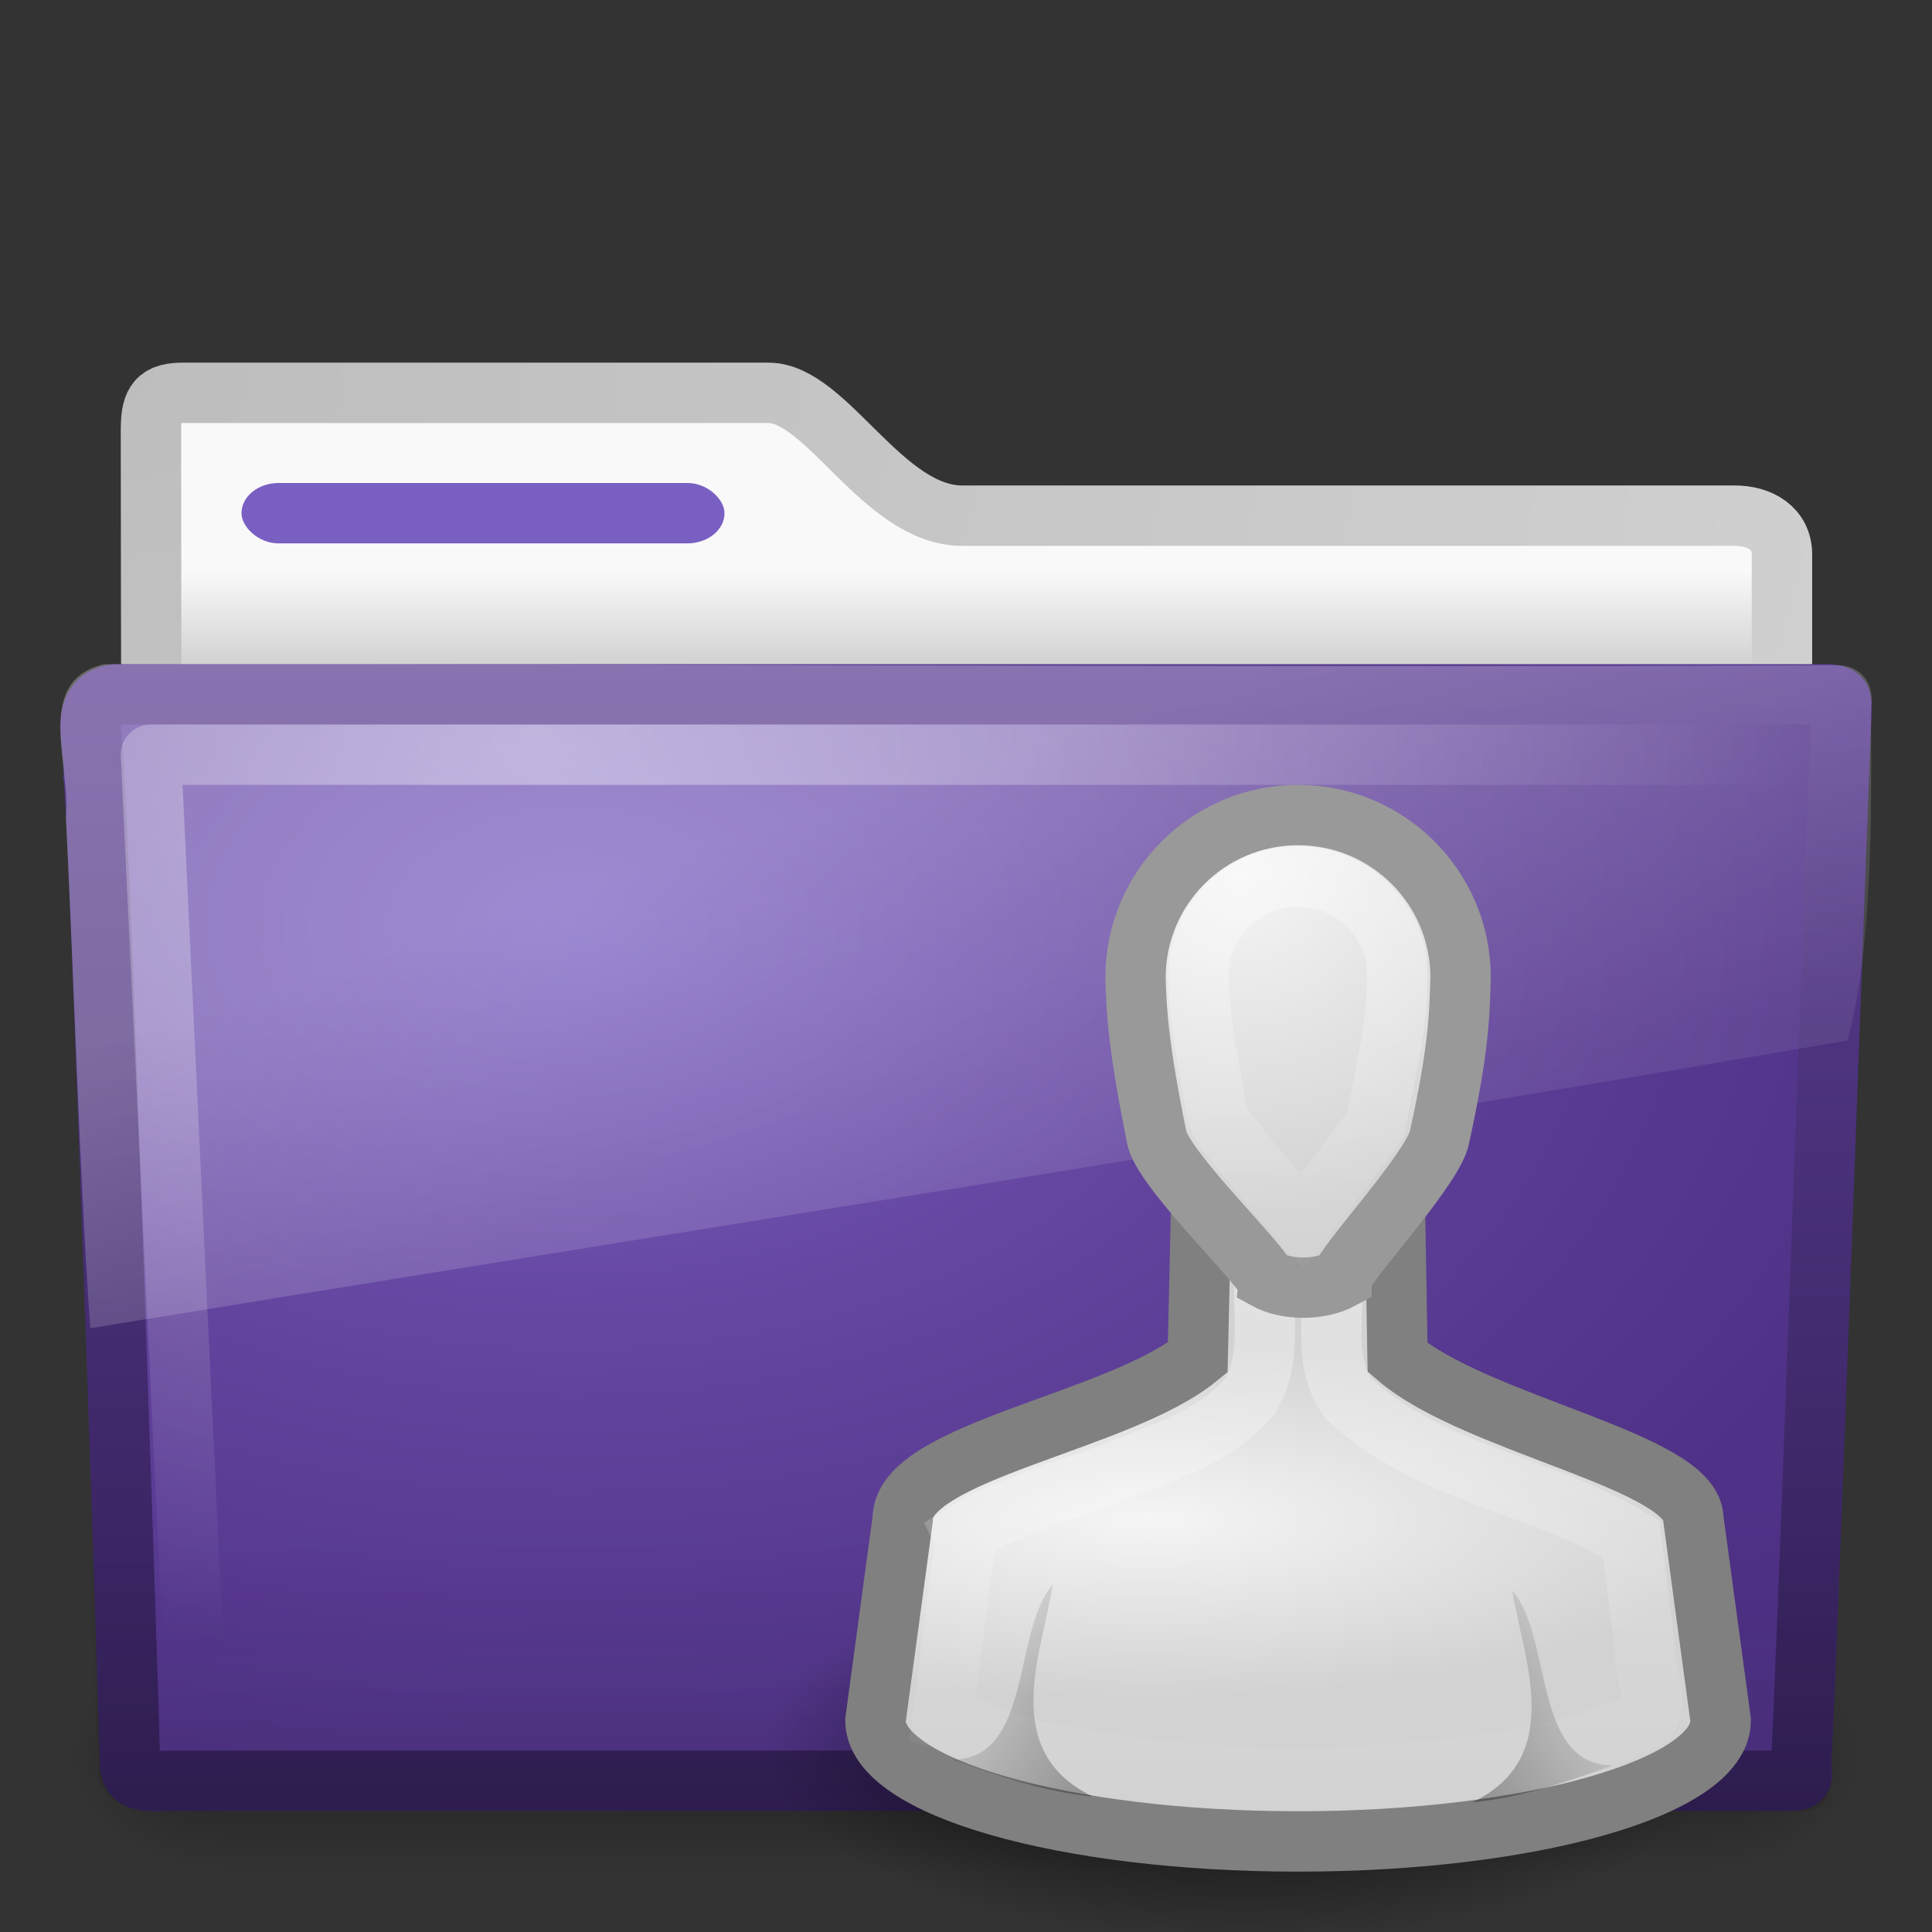 <?xml version="1.0" encoding="UTF-8" standalone="no"?>
<!-- Created with Inkscape (http://www.inkscape.org/) -->
<svg id="svg4188" xmlns="http://www.w3.org/2000/svg" height="32" width="32" version="1.0" xmlns:xlink="http://www.w3.org/1999/xlink">
 <rect width="100%" height="100%" fill="#333333" stroke="none"/>
 <defs id="defs4190">
  <radialGradient id="radialGradient2739" gradientUnits="userSpaceOnUse" cy="41.5" cx="32" gradientTransform="matrix(.378 0 0 .151 8.503 22.73)" r="21">
   <stop id="stop5062-9" offset="0"/>
   <stop id="stop5064-1" style="stop-opacity:0" offset="1"/>
  </radialGradient>
  <radialGradient id="radialGradient2713" xlink:href="#linearGradient6954" gradientUnits="userSpaceOnUse" cy="36.978" cx="70.716" gradientTransform="matrix(.621 0 0 .185 -24.895 18.332)" r="16"/>
  <linearGradient id="linearGradient2710" y2="43.309" xlink:href="#linearGradient3341" gradientUnits="userSpaceOnUse" x2="30" gradientTransform="matrix(.452 0 0 .445 7.952 10.685)" y1="21.687" x1="29.968"/>
  <linearGradient id="linearGradient6954">
   <stop id="stop6960" style="stop-color:#f5f5f5" offset="0"/>
   <stop id="stop6962" style="stop-color:#d2d2d2" offset="1"/>
  </linearGradient>
  <radialGradient id="radialGradient2707" xlink:href="#linearGradient6954" gradientUnits="userSpaceOnUse" cy="20.644" cx="67.364" gradientTransform="matrix(.199 .673 -.717 .205 21.946 -35.063)" r="8"/>
  <linearGradient id="linearGradient2704" y2="37.438" xlink:href="#linearGradient5060-7" gradientUnits="userSpaceOnUse" x2="17" gradientTransform="matrix(.667 0 0 .381 4.09 13.299)" y1="39" x1="22"/>
  <linearGradient id="linearGradient3341">
   <stop id="stop3343" style="stop-color:#fff" offset="0"/>
   <stop id="stop3345" style="stop-color:#fff;stop-opacity:0" offset="1"/>
  </linearGradient>
  <linearGradient id="linearGradient2701" y2="26.283" xlink:href="#linearGradient3341" gradientUnits="userSpaceOnUse" x2="30" gradientTransform="matrix(.359 0 0 .384 10.73 11.387)" y1="6.781" x1="29.998"/>
  <linearGradient id="linearGradient5060-7">
   <stop id="stop5062-5" offset="0"/>
   <stop id="stop5064-4" style="stop-opacity:0" offset="1"/>
  </linearGradient>
  <linearGradient id="linearGradient2698" y2="37.438" xlink:href="#linearGradient5060-7" gradientUnits="userSpaceOnUse" x2="17" gradientTransform="matrix(-.667 0 0 .381 38.396 13.396)" y1="39" x1="22"/>
  <linearGradient id="linearGradient2457" y2="609.51" gradientUnits="userSpaceOnUse" x2="302.86" gradientTransform="matrix(.051 0 0 .016 -2.49 22.299)" y1="366.65" x1="302.86">
   <stop id="stop2667" style="stop-opacity:0" offset="0"/>
   <stop id="stop2669" offset=".5"/>
   <stop id="stop2671" style="stop-opacity:0" offset="1"/>
  </linearGradient>
  <radialGradient id="radialGradient2459" gradientUnits="userSpaceOnUse" cy="486.65" cx="605.71" gradientTransform="matrix(.02 0 0 .016 16.388 22.299)" r="117.14">
   <stop id="stop2675" offset="0"/>
   <stop id="stop2677" style="stop-opacity:0" offset="1"/>
  </radialGradient>
  <radialGradient id="radialGradient2461" gradientUnits="userSpaceOnUse" cy="486.65" cx="605.71" gradientTransform="matrix(-.02 0 0 .016 15.601 22.299)" r="117.14">
   <stop id="stop2681" offset="0"/>
   <stop id="stop2683" style="stop-opacity:0" offset="1"/>
  </radialGradient>
  <linearGradient id="linearGradient2479" y2="33.955" gradientUnits="userSpaceOnUse" x2="15.215" gradientTransform="matrix(.652 0 0 .676 .36 .185)" y1="22.292" x1="11.566">
   <stop id="stop2687" style="stop-color:#fff;stop-opacity:.275" offset="0"/>
   <stop id="stop2689" style="stop-color:#fff;stop-opacity:.078" offset="1"/>
  </linearGradient>
  <radialGradient id="radialGradient2482" gradientUnits="userSpaceOnUse" cy="8.302" cx="7.265" gradientTransform="matrix(0 .739 -.998 0 17.149 6.854)" r="20.98">
   <stop id="stop2693" style="stop-color:#fff;stop-opacity:0.4" offset="0"/>
   <stop id="stop2695" style="stop-color:#fff;stop-opacity:0" offset="1"/>
  </radialGradient>
  <linearGradient id="linearGradient2485" y2="36.658" gradientUnits="userSpaceOnUse" x2="22.809" gradientTransform="matrix(.747 0 0 .655 -1.922 1.168)" y1="49.629" x1="22.935">
   <stop id="stop2661" style="stop-color:#0a0a0a;stop-opacity:.498" offset="0"/>
   <stop id="stop2663" style="stop-color:#0a0a0a;stop-opacity:0" offset="1"/>
  </linearGradient>
  <radialGradient id="radialGradient2488" gradientUnits="userSpaceOnUse" cy="14.113" cx="63.969" gradientTransform="matrix(1.008 -6.1246e-8 3.9794e-8 .654 -55.005 6.106)" r="23.097">
   <stop id="stop3618" style="stop-color:#795FC2" offset="0"/>
   <stop id="stop3270" style="stop-color:#62439D" offset=".5"/>
   <stop id="stop3620" style="stop-color:#4F3187" offset="1"/>
  </radialGradient>
  <linearGradient id="linearGradient2490" y2="10.826" gradientUnits="userSpaceOnUse" x2="82.453" gradientTransform="matrix(.644 0 0 .644 -34.103 .789)" y1="45.114" x1="82.453">
   <stop id="stop3624" style="stop-color:#321F57" offset="0"/>
   <stop id="stop3626" style="stop-color:#62439D" offset="1"/>
  </linearGradient>
  <linearGradient id="linearGradient2494" y2="16.19" gradientUnits="userSpaceOnUse" x2="62.989" gradientTransform="matrix(.642 0 0 .64 -32.15 1.011)" y1="13.183" x1="62.989">
   <stop id="stop6406" style="stop-color:#f9f9f9" offset="0"/>
   <stop id="stop6408" style="stop-color:#c9c9c9" offset="1"/>
  </linearGradient>
  <radialGradient id="radialGradient2496" gradientUnits="userSpaceOnUse" cy="5.017" cx="3" gradientTransform="matrix(0 1.097 -1.386 0 8.757 2.84)" r="21">
   <stop id="stop3486" style="stop-color:#bdbdbd" offset="0"/>
   <stop id="stop3488" style="stop-color:#d0d0d0" offset="1"/>
  </radialGradient>
 </defs>
 <g id="g2458" transform="translate(0 -1)">
  <rect id="rect2925" style="opacity:.3;fill:url(#linearGradient2457)" height="3.865" width="24.695" y="28.135" x="3.647"/>
  <path id="path2927" style="opacity:.3;fill:url(#radialGradient2459)" d="m28.342 28.135v3.865c1.021 0.007 2.469-0.866 2.469-1.933s-1.14-1.932-2.469-1.932z"/>
  <path id="path2929" style="opacity:.3;fill:url(#radialGradient2461)" d="m3.647 28.135v3.865c-1.022 0.007-2.47-0.866-2.47-1.933s1.14-1.932 2.47-1.932z"/>
 </g>
 <path id="path2882" style="stroke-linejoin:round;stroke:url(#radialGradient2496);stroke-linecap:round;fill:url(#linearGradient2494)" d="m3 6.507c-0.443 0.005-0.5 0.219-0.5 0.64 0 3.53 0.021 6.18 0 9.388 0.921 0 27.015-2.368 27.015-3.388v-3.966c0-0.421-0.356-0.645-0.799-0.64h-12.778c-1.314 0-2.245-2.034-3.209-2.034h-9.729z"/>
 <rect id="rect2892" style="display:block;fill:#795FC2" rx=".615" ry=".5" height="1" width="8" y="8" x="4"/>
 <path id="path2931" style="stroke-linejoin:round;stroke:url(#linearGradient2490);stroke-linecap:round;fill:url(#radialGradient2488)" d="m1.927 11.5c-0.691 0.08-0.322 0.903-0.377 1.365 0.08 0.299 0.598 15.718 0.598 16.248 0 0.46 0.227 0.382 0.801 0.382h26.398c0.619 0.014 0.488 0.007 0.488-0.389 0.045-0.203 0.64-16.979 0.663-17.244 0-0.279 0.058-0.362-0.305-0.362h-28.265z"/>
 <path id="path2933" style="opacity:.4;fill:url(#linearGradient2485)" d="m1.682 11h28.636c0.414 0 0.682 0.292 0.682 0.656l-0.674 17.712c0.01 0.459-0.136 0.641-0.617 0.632l-27.256-0.012c-0.413 0-0.831-0.271-0.831-0.634l-0.622-17.699c0-0.363 0.268-0.655 0.682-0.655z"/>
 <path id="path2935" style="stroke-linejoin:round;stroke:url(#radialGradient2482);stroke-linecap:round;fill:none" d="m29.5 12.5h-27c0.236 5 0.473 10 0.71 15"/>
 <path id="path2937" style="fill:url(#linearGradient2479)" d="m30.406 11.017c-9.48 0.05-19.201-0.03-28.682-0.015-1.177 0.278-0.543 1.667-0.633 2.549 0.145 2.815 0.21 5.642 0.404 8.449 9.774-1.597 19.498-3.115 29.101-4.766 0.508-1.749 0.372-4.905 0.398-5.544 0.051-0.457-0.245-0.68-0.588-0.673z"/>
 <path id="path3823-1" style="opacity:.8;fill:url(#radialGradient2739)" d="m28.563 28.996c-0.001 1.751-3.559 3.17-7.949 3.17-4.389 0-7.948-1.419-7.948-3.17 0-1.752 3.558-3.171 7.948-3.171s7.949 1.419 7.949 3.171z"/>
 <path id="path3766-9" style="stroke-width:1;stroke:#808080;fill:url(#radialGradient2713)" d="m19.899 19.813l-0.061 2.672c-1.314 1.075-4.891 1.558-4.886 2.672l-0.452 3.339c0 1.107 3.134 2.004 7 2.004s7-0.897 7-2.004l-0.452-3.339c-0.005-0.953-3.602-1.559-4.9-2.672l-0.047-2.672h-3.202z"/>
 <path id="path4094" style="opacity:.4;stroke:url(#linearGradient2710);fill:none" d="m20.962 20.887c-0.088 0.734 0.142 1.539-0.241 2.214-0.57 0.708-1.496 0.96-2.304 1.305-0.833 0.294-1.695 0.541-2.455 1.001 0.075 0.146-0.07 0.66-0.084 0.964-0.089 0.702-0.178 1.404-0.267 2.107 0.689 0.203 1.336 0.542 2.062 0.614 2.548 0.498 5.193 0.441 7.744-0.004 0.648-0.122 1.27-0.352 1.865-0.623 0.199-0.333-0.043-0.748-0.034-1.124-0.076-0.615-0.152-1.231-0.229-1.846-1.495-0.918-3.403-1.096-4.696-2.345-0.456-0.647-0.175-1.461-0.294-2.183-0.282-0.182-0.685-0.038-1.024-0.08h-0.032-0.011z"/>
 <path id="path3764-3" style="stroke-width:1;stroke:#999;fill:url(#radialGradient2707)" d="m21.5 13.5c-1.487 0-2.692 1.204-2.692 2.689 0.011 0.55 0.055 1.203 0.359 2.689 0.179 0.576 1.78 2.113 1.795 2.305 0.348 0.192 0.897 0.192 1.256 0 0-0.192 1.436-1.729 1.615-2.305 0.342-1.545 0.341-2.113 0.359-2.689 0-1.485-1.205-2.689-2.692-2.689z"/>
 <path id="path3848-9" style="opacity:.3;fill:url(#linearGradient2704)" d="m18.102 29.757c-1.577-0.755-0.825-2.431-0.668-3.505-0.667 0.762-0.331 2.892-1.665 2.892 0.889 0.312 1.498 0.524 2.333 0.613z"/>
 <path id="path4066" style="opacity:.4;stroke:url(#linearGradient2701);fill:none" d="m21.5 14.523c-0.86-0.024-1.646 0.732-1.643 1.58-0.013 0.69 0.133 1.37 0.249 2.047 0.03 0.265 0.107 0.511 0.303 0.704 0.36 0.477 0.761 0.923 1.158 1.37 0.408-0.527 0.825-1.048 1.212-1.591 0.164-0.898 0.422-1.799 0.352-2.719-0.107-0.771-0.833-1.413-1.631-1.391z"/>
 <path id="path2976" style="opacity:.3;fill:url(#linearGradient2698)" d="m24.384 29.854c1.576-0.755 0.825-2.432 0.667-3.505 0.667 0.762 0.331 2.892 1.666 2.892-0.89 0.311-1.499 0.524-2.333 0.613z"/>
</svg>

